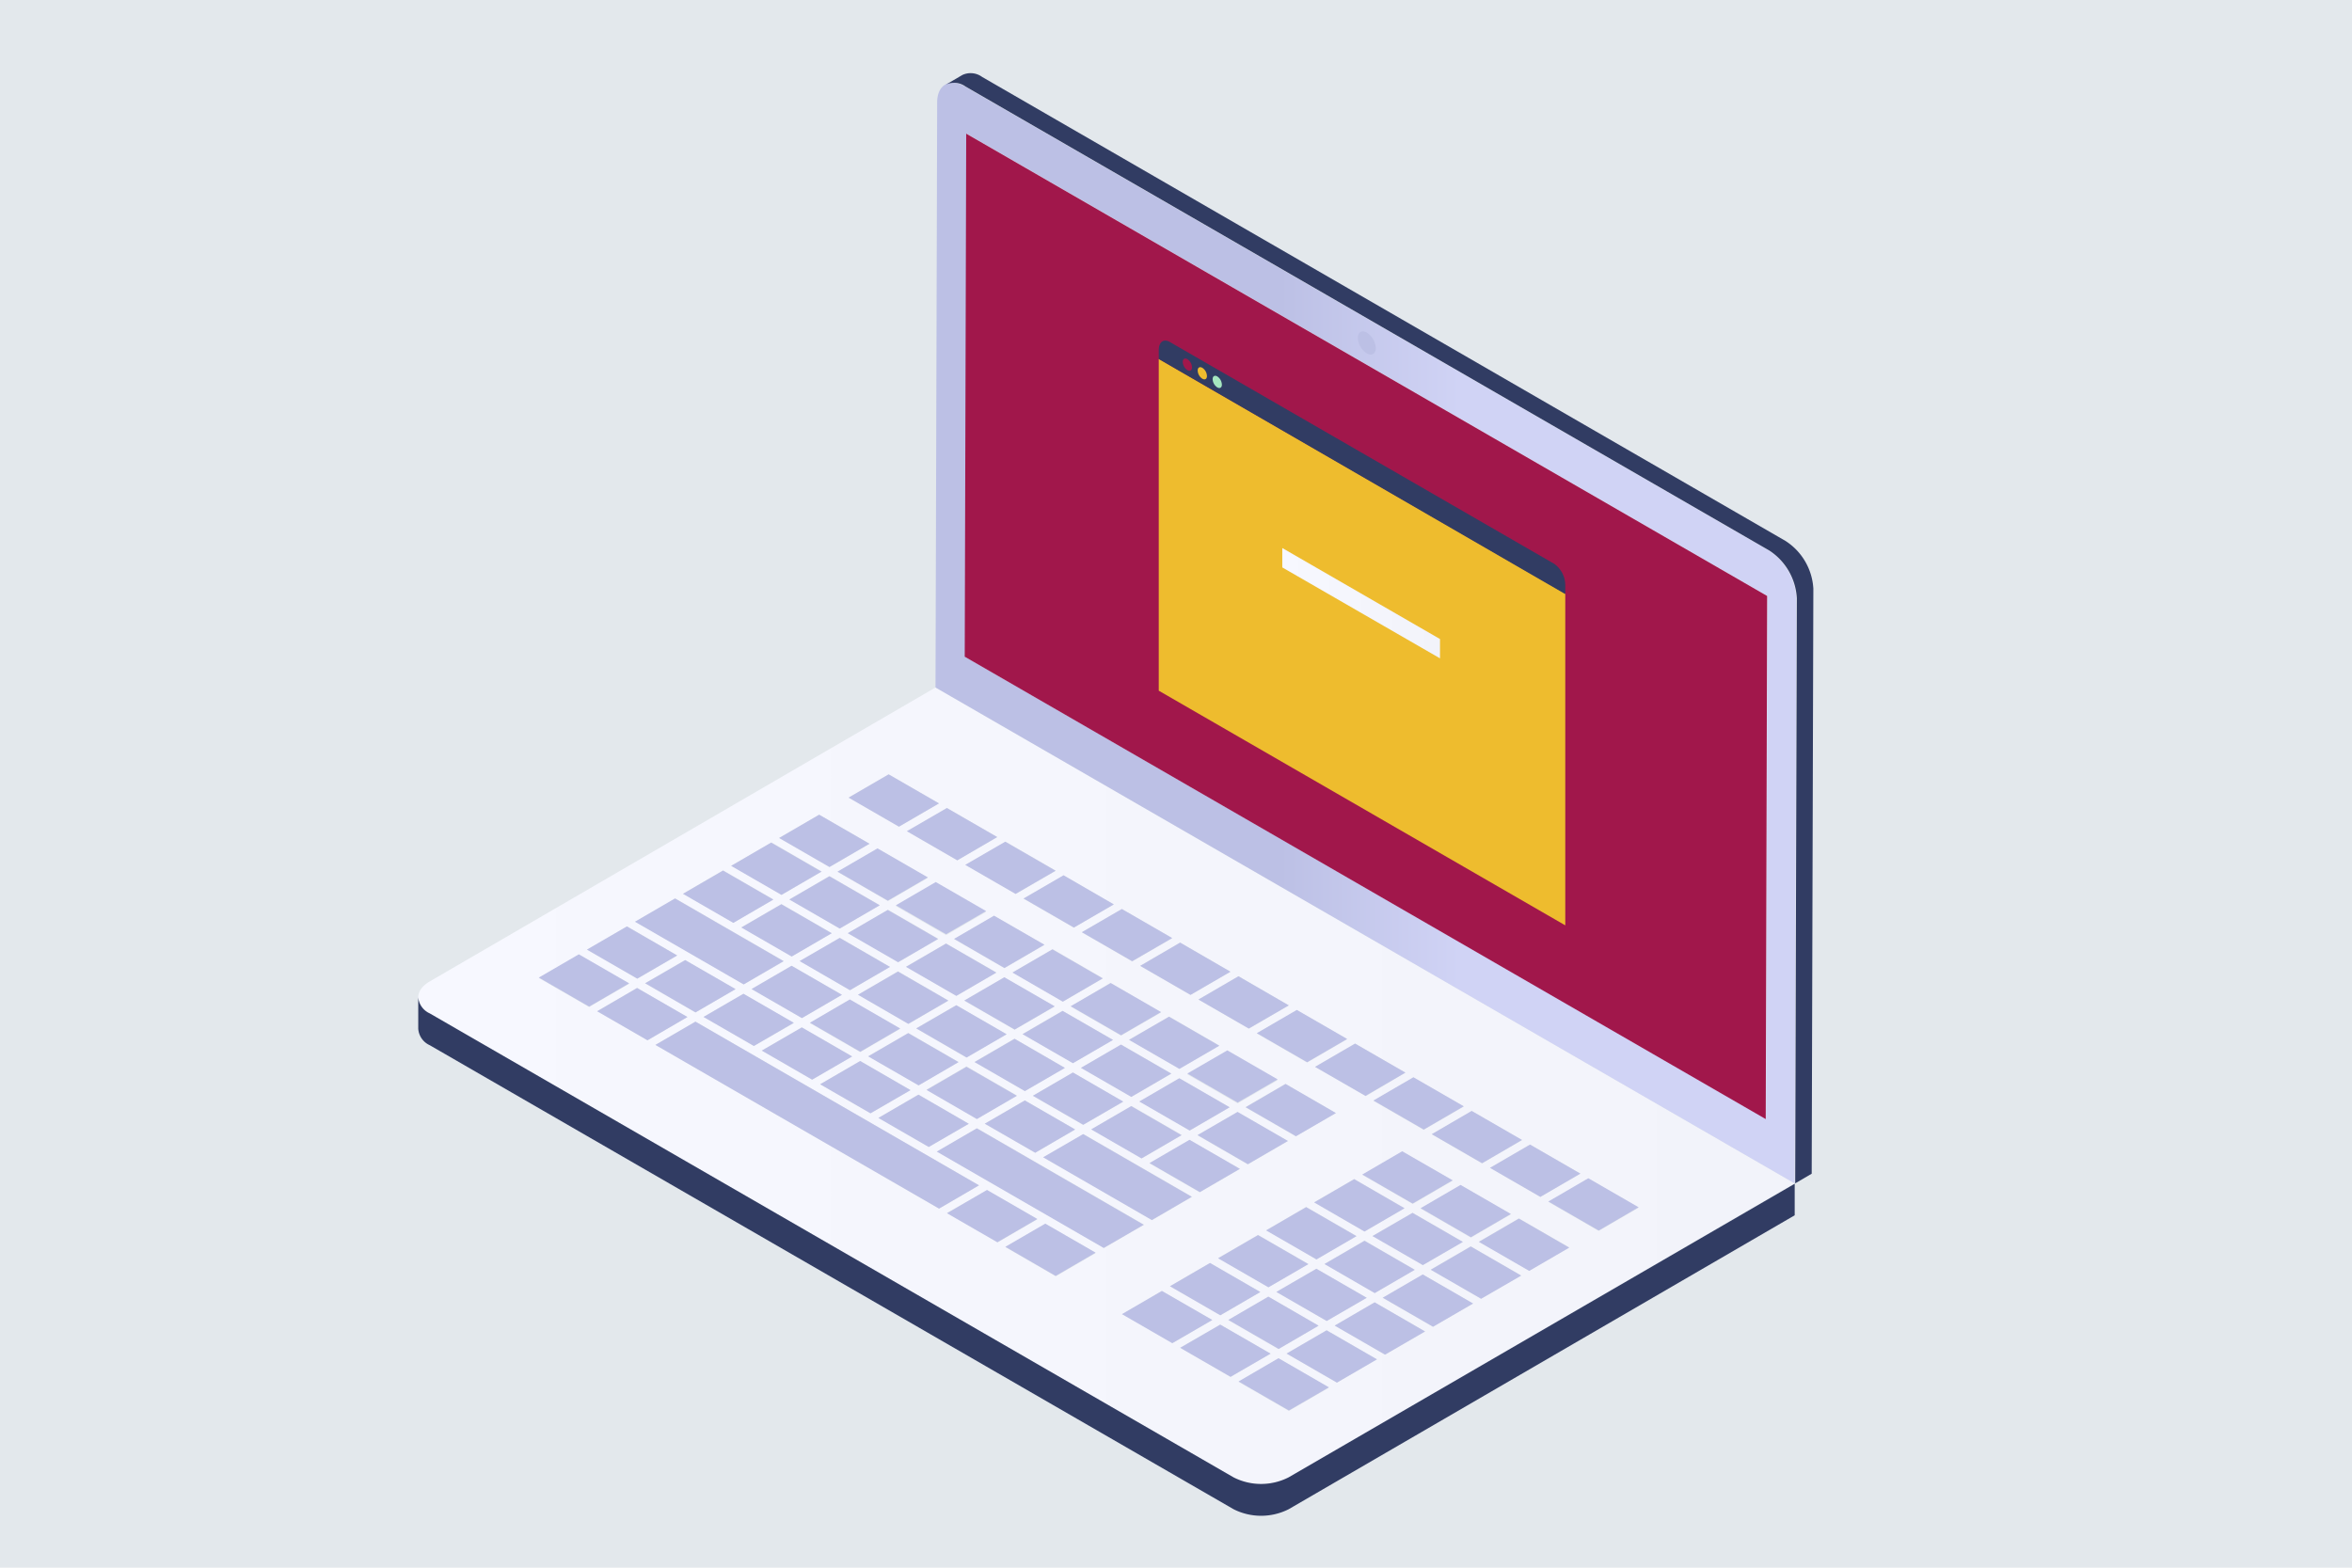 <svg xmlns="http://www.w3.org/2000/svg" xmlns:xlink="http://www.w3.org/1999/xlink" viewBox="0 0 285 190"><defs><style>.cls-1{isolation:isolate;}.cls-2{fill:#e3e8ec;}.cls-3{fill:url(#çÓ_È_Ó·_ÁÂ_ËÂÌÚ_1);}.cls-4{fill:#313c63;}.cls-5{fill:url(#ÅÂÁ_Ï_ÌÌ_È_ËÂÌÚ_104);}.cls-6{fill:#a1174b;}.cls-7{fill:#eebc2e;}.cls-8{fill:#efbd2e;}.cls-9{fill:#a5e6c0;}.cls-10{fill:url(#çÓ_È_Ó·_ÁÂ_ËÂÌÚ_1-2);}.cls-11{mix-blend-mode:multiply;}.cls-12{fill:url(#ÅÂÁ_Ï_ÌÌ_È_ËÂÌÚ_26);}.cls-13{fill:url(#ÅÂÁ_Ï_ÌÌ_È_ËÂÌÚ_26-2);}.cls-14{fill:url(#ÅÂÁ_Ï_ÌÌ_È_ËÂÌÚ_26-3);}.cls-15{fill:url(#ÅÂÁ_Ï_ÌÌ_È_ËÂÌÚ_26-4);}.cls-16{fill:url(#ÅÂÁ_Ï_ÌÌ_È_ËÂÌÚ_26-5);}.cls-17{fill:url(#ÅÂÁ_Ï_ÌÌ_È_ËÂÌÚ_26-6);}.cls-18{fill:url(#ÅÂÁ_Ï_ÌÌ_È_ËÂÌÚ_26-7);}.cls-19{fill:url(#ÅÂÁ_Ï_ÌÌ_È_ËÂÌÚ_26-8);}.cls-20{fill:url(#ÅÂÁ_Ï_ÌÌ_È_ËÂÌÚ_26-9);}.cls-21{fill:url(#ÅÂÁ_Ï_ÌÌ_È_ËÂÌÚ_26-10);}.cls-22{fill:url(#ÅÂÁ_Ï_ÌÌ_È_ËÂÌÚ_26-11);}.cls-23{fill:url(#ÅÂÁ_Ï_ÌÌ_È_ËÂÌÚ_26-12);}.cls-24{fill:url(#ÅÂÁ_Ï_ÌÌ_È_ËÂÌÚ_26-13);}.cls-25{fill:url(#ÅÂÁ_Ï_ÌÌ_È_ËÂÌÚ_26-14);}.cls-26{fill:url(#ÅÂÁ_Ï_ÌÌ_È_ËÂÌÚ_26-15);}.cls-27{fill:url(#ÅÂÁ_Ï_ÌÌ_È_ËÂÌÚ_26-16);}.cls-28{fill:url(#ÅÂÁ_Ï_ÌÌ_È_ËÂÌÚ_26-17);}.cls-29{fill:url(#ÅÂÁ_Ï_ÌÌ_È_ËÂÌÚ_26-18);}.cls-30{fill:url(#ÅÂÁ_Ï_ÌÌ_È_ËÂÌÚ_26-19);}.cls-31{fill:url(#ÅÂÁ_Ï_ÌÌ_È_ËÂÌÚ_26-20);}.cls-32{fill:url(#ÅÂÁ_Ï_ÌÌ_È_ËÂÌÚ_26-21);}.cls-33{fill:url(#ÅÂÁ_Ï_ÌÌ_È_ËÂÌÚ_26-22);}.cls-34{fill:url(#ÅÂÁ_Ï_ÌÌ_È_ËÂÌÚ_26-23);}.cls-35{fill:url(#ÅÂÁ_Ï_ÌÌ_È_ËÂÌÚ_26-24);}.cls-36{fill:url(#ÅÂÁ_Ï_ÌÌ_È_ËÂÌÚ_26-25);}.cls-37{fill:url(#ÅÂÁ_Ï_ÌÌ_È_ËÂÌÚ_26-26);}.cls-38{fill:url(#ÅÂÁ_Ï_ÌÌ_È_ËÂÌÚ_26-27);}.cls-39{fill:url(#ÅÂÁ_Ï_ÌÌ_È_ËÂÌÚ_26-28);}.cls-40{fill:url(#ÅÂÁ_Ï_ÌÌ_È_ËÂÌÚ_26-29);}.cls-41{fill:url(#ÅÂÁ_Ï_ÌÌ_È_ËÂÌÚ_26-30);}.cls-42{fill:url(#ÅÂÁ_Ï_ÌÌ_È_ËÂÌÚ_26-31);}.cls-43{fill:url(#ÅÂÁ_Ï_ÌÌ_È_ËÂÌÚ_26-32);}.cls-44{fill:url(#ÅÂÁ_Ï_ÌÌ_È_ËÂÌÚ_26-33);}.cls-45{fill:url(#ÅÂÁ_Ï_ÌÌ_È_ËÂÌÚ_26-34);}.cls-46{fill:url(#ÅÂÁ_Ï_ÌÌ_È_ËÂÌÚ_26-35);}.cls-47{fill:url(#ÅÂÁ_Ï_ÌÌ_È_ËÂÌÚ_26-36);}.cls-48{fill:url(#ÅÂÁ_Ï_ÌÌ_È_ËÂÌÚ_26-37);}.cls-49{fill:url(#ÅÂÁ_Ï_ÌÌ_È_ËÂÌÚ_26-38);}.cls-50{fill:url(#ÅÂÁ_Ï_ÌÌ_È_ËÂÌÚ_26-39);}.cls-51{fill:url(#ÅÂÁ_Ï_ÌÌ_È_ËÂÌÚ_26-40);}.cls-52{fill:url(#ÅÂÁ_Ï_ÌÌ_È_ËÂÌÚ_26-41);}.cls-53{fill:url(#ÅÂÁ_Ï_ÌÌ_È_ËÂÌÚ_26-42);}.cls-54{fill:url(#ÅÂÁ_Ï_ÌÌ_È_ËÂÌÚ_26-43);}.cls-55{fill:url(#ÅÂÁ_Ï_ÌÌ_È_ËÂÌÚ_26-44);}.cls-56{fill:url(#ÅÂÁ_Ï_ÌÌ_È_ËÂÌÚ_26-45);}.cls-57{fill:url(#ÅÂÁ_Ï_ÌÌ_È_ËÂÌÚ_26-46);}.cls-58{fill:url(#ÅÂÁ_Ï_ÌÌ_È_ËÂÌÚ_26-47);}.cls-59{fill:url(#ÅÂÁ_Ï_ÌÌ_È_ËÂÌÚ_26-48);}.cls-60{fill:url(#ÅÂÁ_Ï_ÌÌ_È_ËÂÌÚ_26-49);}.cls-61{fill:url(#ÅÂÁ_Ï_ÌÌ_È_ËÂÌÚ_26-50);}.cls-62{fill:url(#ÅÂÁ_Ï_ÌÌ_È_ËÂÌÚ_26-51);}.cls-63{fill:url(#ÅÂÁ_Ï_ÌÌ_È_ËÂÌÚ_26-52);}.cls-64{fill:url(#ÅÂÁ_Ï_ÌÌ_È_ËÂÌÚ_26-53);}.cls-65{fill:url(#ÅÂÁ_Ï_ÌÌ_È_ËÂÌÚ_26-54);}.cls-66{fill:url(#ÅÂÁ_Ï_ÌÌ_È_ËÂÌÚ_26-55);}.cls-67{fill:url(#ÅÂÁ_Ï_ÌÌ_È_ËÂÌÚ_26-56);}.cls-68{fill:url(#ÅÂÁ_Ï_ÌÌ_È_ËÂÌÚ_26-57);}.cls-69{fill:url(#ÅÂÁ_Ï_ÌÌ_È_ËÂÌÚ_26-58);}.cls-70{fill:url(#ÅÂÁ_Ï_ÌÌ_È_ËÂÌÚ_26-59);}.cls-71{fill:url(#ÅÂÁ_Ï_ÌÌ_È_ËÂÌÚ_26-60);}.cls-72{fill:url(#ÅÂÁ_Ï_ÌÌ_È_ËÂÌÚ_26-61);}.cls-73{fill:url(#ÅÂÁ_Ï_ÌÌ_È_ËÂÌÚ_26-62);}.cls-74{fill:url(#ÅÂÁ_Ï_ÌÌ_È_ËÂÌÚ_26-63);}.cls-75{fill:url(#ÅÂÁ_Ï_ÌÌ_È_ËÂÌÚ_26-64);}.cls-76{fill:url(#ÅÂÁ_Ï_ÌÌ_È_ËÂÌÚ_26-65);}.cls-77{fill:url(#ÅÂÁ_Ï_ÌÌ_È_ËÂÌÚ_26-66);}.cls-78{fill:url(#ÅÂÁ_Ï_ÌÌ_È_ËÂÌÚ_26-67);}.cls-79{fill:url(#ÅÂÁ_Ï_ÌÌ_È_ËÂÌÚ_26-68);}.cls-80{fill:url(#ÅÂÁ_Ï_ÌÌ_È_ËÂÌÚ_26-69);}.cls-81{fill:url(#ÅÂÁ_Ï_ÌÌ_È_ËÂÌÚ_26-70);}.cls-82{fill:url(#ÅÂÁ_Ï_ÌÌ_È_ËÂÌÚ_26-71);}.cls-83{fill:url(#ÅÂÁ_Ï_ÌÌ_È_ËÂÌÚ_26-72);}.cls-84{fill:url(#ÅÂÁ_Ï_ÌÌ_È_ËÂÌÚ_26-73);}.cls-85{fill:url(#ÅÂÁ_Ï_ÌÌ_È_ËÂÌÚ_26-74);}.cls-86{fill:url(#ÅÂÁ_Ï_ÌÌ_È_ËÂÌÚ_26-75);}.cls-87{fill:url(#ÅÂÁ_Ï_ÌÌ_È_ËÂÌÚ_26-76);}.cls-88{fill:url(#ÅÂÁ_Ï_ÌÌ_È_ËÂÌÚ_26-77);}.cls-89{fill:url(#ÅÂÁ_Ï_ÌÌ_È_ËÂÌÚ_26-78);}</style><linearGradient id="çÓ_È_Ó·_ÁÂ_ËÂÌÚ_1" x1="50.68" y1="131.59" x2="217.46" y2="131.59" gradientUnits="userSpaceOnUse"><stop offset="0" stop-color="#f7f8ff"/><stop offset="1" stop-color="#f2f3fa"/></linearGradient><linearGradient id="ÅÂÁ_Ï_ÌÌ_È_ËÂÌÚ_104" x1="113.36" y1="76.73" x2="217.66" y2="76.73" gradientUnits="userSpaceOnUse"><stop offset="0.4" stop-color="#bcc0e5"/><stop offset="0.61" stop-color="#d0d3f5"/></linearGradient><linearGradient id="çÓ_È_Ó·_ÁÂ_ËÂÌÚ_1-2" x1="155.39" y1="73.11" x2="174.49" y2="73.11" xlink:href="#çÓ_È_Ó·_ÁÂ_ËÂÌÚ_1"/><linearGradient id="ÅÂÁ_Ï_ÌÌ_È_ËÂÌÚ_26" x1="102.83" y1="97.02" x2="113.78" y2="97.02" gradientUnits="userSpaceOnUse"><stop offset="0" stop-color="#bcc0e5"/><stop offset="1" stop-color="#bcc0e5"/></linearGradient><linearGradient id="ÅÂÁ_Ï_ÌÌ_È_ËÂÌÚ_26-2" x1="109.9" y1="101.1" x2="120.84" y2="101.1" xlink:href="#ÅÂÁ_Ï_ÌÌ_È_ËÂÌÚ_26"/><linearGradient id="ÅÂÁ_Ï_ÌÌ_È_ËÂÌÚ_26-3" x1="94.41" y1="101.91" x2="105.36" y2="101.91" xlink:href="#ÅÂÁ_Ï_ÌÌ_È_ËÂÌÚ_26"/><linearGradient id="ÅÂÁ_Ï_ÌÌ_È_ËÂÌÚ_26-4" x1="116.96" y1="105.18" x2="127.91" y2="105.18" xlink:href="#ÅÂÁ_Ï_ÌÌ_È_ËÂÌÚ_26"/><linearGradient id="ÅÂÁ_Ï_ÌÌ_È_ËÂÌÚ_26-5" x1="82.76" y1="108.68" x2="93.71" y2="108.68" xlink:href="#ÅÂÁ_Ï_ÌÌ_È_ËÂÌÚ_26"/><linearGradient id="ÅÂÁ_Ï_ÌÌ_È_ËÂÌÚ_26-6" x1="95.65" y1="109.37" x2="106.6" y2="109.37" xlink:href="#ÅÂÁ_Ï_ÌÌ_È_ËÂÌÚ_26"/><linearGradient id="ÅÂÁ_Ï_ÌÌ_È_ËÂÌÚ_26-7" x1="108.54" y1="110.07" x2="119.49" y2="110.07" xlink:href="#ÅÂÁ_Ï_ÌÌ_È_ËÂÌÚ_26"/><linearGradient id="ÅÂÁ_Ï_ÌÌ_È_ËÂÌÚ_26-8" x1="115.61" y1="114.15" x2="126.56" y2="114.15" xlink:href="#ÅÂÁ_Ï_ÌÌ_È_ËÂÌÚ_26"/><linearGradient id="ÅÂÁ_Ï_ÌÌ_È_ËÂÌÚ_26-9" x1="138.16" y1="117.41" x2="149.1" y2="117.41" xlink:href="#ÅÂÁ_Ï_ÌÌ_È_ËÂÌÚ_26"/><linearGradient id="ÅÂÁ_Ï_ÌÌ_È_ËÂÌÚ_26-10" x1="109.78" y1="117.53" x2="120.73" y2="117.53" xlink:href="#ÅÂÁ_Ï_ÌÌ_È_ËÂÌÚ_26"/><linearGradient id="ÅÂÁ_Ï_ÌÌ_È_ËÂÌÚ_26-11" x1="103.96" y1="120.92" x2="114.91" y2="120.92" xlink:href="#ÅÂÁ_Ï_ÌÌ_È_ËÂÌÚ_26"/><linearGradient id="ÅÂÁ_Ï_ÌÌ_È_ËÂÌÚ_26-12" x1="145.22" y1="121.49" x2="156.17" y2="121.49" xlink:href="#ÅÂÁ_Ï_ÌÌ_È_ËÂÌÚ_26"/><linearGradient id="ÅÂÁ_Ï_ÌÌ_È_ËÂÌÚ_26-13" x1="129.74" y1="122.3" x2="140.69" y2="122.3" xlink:href="#ÅÂÁ_Ï_ÌÌ_È_ËÂÌÚ_26"/><linearGradient id="ÅÂÁ_Ï_ÌÌ_È_ËÂÌÚ_26-14" x1="111.03" y1="125" x2="121.98" y2="125" xlink:href="#ÅÂÁ_Ï_ÌÌ_È_ËÂÌÚ_26"/><linearGradient id="ÅÂÁ_Ï_ÌÌ_È_ËÂÌÚ_26-15" x1="152.29" y1="125.57" x2="163.24" y2="125.57" xlink:href="#ÅÂÁ_Ï_ÌÌ_È_ËÂÌÚ_26"/><linearGradient id="ÅÂÁ_Ï_ÌÌ_È_ËÂÌÚ_26-16" x1="123.91" y1="125.69" x2="134.87" y2="125.69" xlink:href="#ÅÂÁ_Ï_ÌÌ_È_ËÂÌÚ_26"/><linearGradient id="ÅÂÁ_Ï_ÌÌ_È_ËÂÌÚ_26-17" x1="136.81" y1="126.38" x2="147.75" y2="126.38" xlink:href="#ÅÂÁ_Ï_ÌÌ_È_ËÂÌÚ_26"/><linearGradient id="ÅÂÁ_Ï_ÌÌ_È_ËÂÌÚ_26-18" x1="105.2" y1="128.38" x2="116.15" y2="128.38" xlink:href="#ÅÂÁ_Ï_ÌÌ_È_ËÂÌÚ_26"/><linearGradient id="ÅÂÁ_Ï_ÌÌ_È_ËÂÌÚ_26-19" x1="118.09" y1="129.07" x2="129.04" y2="129.07" xlink:href="#ÅÂÁ_Ï_ÌÌ_È_ËÂÌÚ_26"/><linearGradient id="ÅÂÁ_Ï_ÌÌ_È_ËÂÌÚ_26-20" x1="159.35" y1="129.65" x2="170.3" y2="129.65" xlink:href="#ÅÂÁ_Ï_ÌÌ_È_ËÂÌÚ_26"/><linearGradient id="ÅÂÁ_Ï_ÌÌ_È_ËÂÌÚ_26-21" x1="130.98" y1="129.77" x2="141.93" y2="129.77" xlink:href="#ÅÂÁ_Ï_ÌÌ_È_ËÂÌÚ_26"/><linearGradient id="ÅÂÁ_Ï_ÌÌ_È_ËÂÌÚ_26-22" x1="143.87" y1="130.46" x2="154.82" y2="130.46" xlink:href="#ÅÂÁ_Ï_ÌÌ_È_ËÂÌÚ_26"/><linearGradient id="ÅÂÁ_Ï_ÌÌ_È_ËÂÌÚ_26-23" x1="125.16" y1="133.15" x2="136.11" y2="133.15" xlink:href="#ÅÂÁ_Ï_ÌÌ_È_ËÂÌÚ_26"/><linearGradient id="ÅÂÁ_Ï_ÌÌ_È_ËÂÌÚ_26-24" x1="166.42" y1="133.73" x2="177.37" y2="133.73" xlink:href="#ÅÂÁ_Ï_ÌÌ_È_ËÂÌÚ_26"/><linearGradient id="ÅÂÁ_Ï_ÌÌ_È_ËÂÌÚ_26-25" x1="138.05" y1="133.85" x2="149" y2="133.85" xlink:href="#ÅÂÁ_Ï_ÌÌ_È_ËÂÌÚ_26"/><linearGradient id="ÅÂÁ_Ï_ÌÌ_È_ËÂÌÚ_26-26" x1="150.94" y1="134.54" x2="161.89" y2="134.54" xlink:href="#ÅÂÁ_Ï_ÌÌ_È_ËÂÌÚ_26"/><linearGradient id="ÅÂÁ_Ï_ÌÌ_È_ËÂÌÚ_26-27" x1="106.44" y1="135.84" x2="117.39" y2="135.84" xlink:href="#ÅÂÁ_Ï_ÌÌ_È_ËÂÌÚ_26"/><linearGradient id="ÅÂÁ_Ï_ÌÌ_È_ËÂÌÚ_26-28" x1="132.22" y1="137.23" x2="143.17" y2="137.23" xlink:href="#ÅÂÁ_Ï_ÌÌ_È_ËÂÌÚ_26"/><linearGradient id="ÅÂÁ_Ï_ÌÌ_È_ËÂÌÚ_26-29" x1="173.49" y1="137.81" x2="184.43" y2="137.81" xlink:href="#ÅÂÁ_Ï_ÌÌ_È_ËÂÌÚ_26"/><linearGradient id="ÅÂÁ_Ï_ÌÌ_È_ËÂÌÚ_26-30" x1="145.11" y1="137.93" x2="156.06" y2="137.93" xlink:href="#ÅÂÁ_Ï_ÌÌ_È_ËÂÌÚ_26"/><linearGradient id="ÅÂÁ_Ï_ÌÌ_È_ËÂÌÚ_26-31" x1="139.29" y1="141.31" x2="150.24" y2="141.31" xlink:href="#ÅÂÁ_Ï_ÌÌ_È_ËÂÌÚ_26"/><linearGradient id="ÅÂÁ_Ï_ÌÌ_È_ËÂÌÚ_26-32" x1="180.55" y1="141.89" x2="191.5" y2="141.89" xlink:href="#ÅÂÁ_Ï_ÌÌ_È_ËÂÌÚ_26"/><linearGradient id="ÅÂÁ_Ï_ÌÌ_È_ËÂÌÚ_26-33" x1="165.07" y1="142.7" x2="176.02" y2="142.7" xlink:href="#ÅÂÁ_Ï_ÌÌ_È_ËÂÌÚ_26"/><linearGradient id="ÅÂÁ_Ï_ÌÌ_È_ËÂÌÚ_26-34" x1="126.4" y1="142.66" x2="144.41" y2="142.66" xlink:href="#ÅÂÁ_Ï_ÌÌ_È_ËÂÌÚ_26"/><linearGradient id="ÅÂÁ_Ï_ÌÌ_È_ËÂÌÚ_26-35" x1="187.62" y1="145.97" x2="198.56" y2="145.97" xlink:href="#ÅÂÁ_Ï_ÌÌ_È_ËÂÌÚ_26"/><linearGradient id="ÅÂÁ_Ï_ÌÌ_È_ËÂÌÚ_26-36" x1="159.24" y1="146.09" x2="170.19" y2="146.09" xlink:href="#ÅÂÁ_Ï_ÌÌ_È_ËÂÌÚ_26"/><linearGradient id="ÅÂÁ_Ï_ÌÌ_È_ËÂÌÚ_26-37" x1="172.14" y1="146.78" x2="183.08" y2="146.78" xlink:href="#ÅÂÁ_Ï_ÌÌ_È_ËÂÌÚ_26"/><linearGradient id="ÅÂÁ_Ï_ÌÌ_È_ËÂÌÚ_26-38" x1="113.51" y1="144" x2="138.59" y2="144" xlink:href="#ÅÂÁ_Ï_ÌÌ_È_ËÂÌÚ_26"/><linearGradient id="ÅÂÁ_Ï_ÌÌ_È_ËÂÌÚ_26-39" x1="153.42" y1="149.47" x2="164.37" y2="149.47" xlink:href="#ÅÂÁ_Ï_ÌÌ_È_ËÂÌÚ_26"/><linearGradient id="ÅÂÁ_Ï_ÌÌ_È_ËÂÌÚ_26-40" x1="166.31" y1="150.16" x2="177.26" y2="150.16" xlink:href="#ÅÂÁ_Ï_ÌÌ_È_ËÂÌÚ_26"/><linearGradient id="ÅÂÁ_Ï_ÌÌ_È_ËÂÌÚ_26-41" x1="179.2" y1="150.86" x2="190.15" y2="150.86" xlink:href="#ÅÂÁ_Ï_ÌÌ_È_ËÂÌÚ_26"/><linearGradient id="ÅÂÁ_Ï_ÌÌ_È_ËÂÌÚ_26-42" x1="121.82" y1="151.47" x2="132.76" y2="151.47" xlink:href="#ÅÂÁ_Ï_ÌÌ_È_ËÂÌÚ_26"/><linearGradient id="ÅÂÁ_Ï_ÌÌ_È_ËÂÌÚ_26-43" x1="147.6" y1="152.85" x2="158.54" y2="152.85" xlink:href="#ÅÂÁ_Ï_ÌÌ_È_ËÂÌÚ_26"/><linearGradient id="ÅÂÁ_Ï_ÌÌ_È_ËÂÌÚ_26-44" x1="160.49" y1="153.55" x2="171.43" y2="153.55" xlink:href="#ÅÂÁ_Ï_ÌÌ_È_ËÂÌÚ_26"/><linearGradient id="ÅÂÁ_Ï_ÌÌ_È_ËÂÌÚ_26-45" x1="173.37" y1="154.24" x2="184.33" y2="154.24" xlink:href="#ÅÂÁ_Ï_ÌÌ_È_ËÂÌÚ_26"/><linearGradient id="ÅÂÁ_Ï_ÌÌ_È_ËÂÌÚ_26-46" x1="141.77" y1="156.24" x2="152.72" y2="156.24" xlink:href="#ÅÂÁ_Ï_ÌÌ_È_ËÂÌÚ_26"/><linearGradient id="ÅÂÁ_Ï_ÌÌ_È_ËÂÌÚ_26-47" x1="154.66" y1="156.93" x2="165.61" y2="156.93" xlink:href="#ÅÂÁ_Ï_ÌÌ_È_ËÂÌÚ_26"/><linearGradient id="ÅÂÁ_Ï_ÌÌ_È_ËÂÌÚ_26-48" x1="167.55" y1="157.63" x2="178.5" y2="157.63" xlink:href="#ÅÂÁ_Ï_ÌÌ_È_ËÂÌÚ_26"/><linearGradient id="ÅÂÁ_Ï_ÌÌ_È_ËÂÌÚ_26-49" x1="135.95" y1="159.63" x2="146.89" y2="159.63" xlink:href="#ÅÂÁ_Ï_ÌÌ_È_ËÂÌÚ_26"/><linearGradient id="ÅÂÁ_Ï_ÌÌ_È_ËÂÌÚ_26-50" x1="148.84" y1="160.32" x2="159.78" y2="160.32" xlink:href="#ÅÂÁ_Ï_ÌÌ_È_ËÂÌÚ_26"/><linearGradient id="ÅÂÁ_Ï_ÌÌ_È_ËÂÌÚ_26-51" x1="161.73" y1="161.01" x2="172.68" y2="161.01" xlink:href="#ÅÂÁ_Ï_ÌÌ_È_ËÂÌÚ_26"/><linearGradient id="ÅÂÁ_Ï_ÌÌ_È_ËÂÌÚ_26-52" x1="143.01" y1="163.7" x2="153.96" y2="163.7" xlink:href="#ÅÂÁ_Ï_ÌÌ_È_ËÂÌÚ_26"/><linearGradient id="ÅÂÁ_Ï_ÌÌ_È_ËÂÌÚ_26-53" x1="155.9" y1="164.4" x2="166.85" y2="164.4" xlink:href="#ÅÂÁ_Ï_ÌÌ_È_ËÂÌÚ_26"/><linearGradient id="ÅÂÁ_Ï_ÌÌ_È_ËÂÌÚ_26-54" x1="150.08" y1="167.78" x2="161.03" y2="167.78" xlink:href="#ÅÂÁ_Ï_ÌÌ_È_ËÂÌÚ_26"/><linearGradient id="ÅÂÁ_Ï_ÌÌ_È_ËÂÌÚ_26-55" x1="88.59" y1="105.29" x2="99.54" y2="105.29" xlink:href="#ÅÂÁ_Ï_ÌÌ_È_ËÂÌÚ_26"/><linearGradient id="ÅÂÁ_Ï_ÌÌ_È_ËÂÌÚ_26-56" x1="101.48" y1="105.99" x2="112.43" y2="105.99" xlink:href="#ÅÂÁ_Ï_ÌÌ_È_ËÂÌÚ_26"/><linearGradient id="ÅÂÁ_Ï_ÌÌ_È_ËÂÌÚ_26-57" x1="124.03" y1="109.25" x2="134.97" y2="109.25" xlink:href="#ÅÂÁ_Ï_ÌÌ_È_ËÂÌÚ_26"/><linearGradient id="ÅÂÁ_Ï_ÌÌ_È_ËÂÌÚ_26-58" x1="89.83" y1="112.76" x2="100.78" y2="112.76" xlink:href="#ÅÂÁ_Ï_ÌÌ_È_ËÂÌÚ_26"/><linearGradient id="ÅÂÁ_Ï_ÌÌ_È_ËÂÌÚ_26-59" x1="131.09" y1="113.33" x2="142.04" y2="113.33" xlink:href="#ÅÂÁ_Ï_ÌÌ_È_ËÂÌÚ_26"/><linearGradient id="ÅÂÁ_Ï_ÌÌ_È_ËÂÌÚ_26-60" x1="102.72" y1="113.45" x2="113.67" y2="113.45" xlink:href="#ÅÂÁ_Ï_ÌÌ_È_ËÂÌÚ_26"/><linearGradient id="ÅÂÁ_Ï_ÌÌ_È_ËÂÌÚ_26-61" x1="71.12" y1="115.45" x2="82.06" y2="115.45" xlink:href="#ÅÂÁ_Ï_ÌÌ_È_ËÂÌÚ_26"/><linearGradient id="ÅÂÁ_Ï_ÌÌ_È_ËÂÌÚ_26-62" x1="76.94" y1="114.1" x2="94.95" y2="114.1" xlink:href="#ÅÂÁ_Ï_ÌÌ_È_ËÂÌÚ_26"/><linearGradient id="ÅÂÁ_Ï_ÌÌ_È_ËÂÌÚ_26-63" x1="96.89" y1="116.84" x2="107.84" y2="116.84" xlink:href="#ÅÂÁ_Ï_ÌÌ_È_ËÂÌÚ_26"/><linearGradient id="ÅÂÁ_Ï_ÌÌ_È_ËÂÌÚ_26-64" x1="122.68" y1="118.23" x2="133.62" y2="118.23" xlink:href="#ÅÂÁ_Ï_ÌÌ_È_ËÂÌÚ_26"/><linearGradient id="ÅÂÁ_Ï_ÌÌ_È_ËÂÌÚ_26-65" x1="65.29" y1="118.83" x2="76.24" y2="118.83" xlink:href="#ÅÂÁ_Ï_ÌÌ_È_ËÂÌÚ_26"/><linearGradient id="ÅÂÁ_Ï_ÌÌ_È_ËÂÌÚ_26-66" x1="78.18" y1="119.53" x2="89.13" y2="119.53" xlink:href="#ÅÂÁ_Ï_ÌÌ_È_ËÂÌÚ_26"/><linearGradient id="ÅÂÁ_Ï_ÌÌ_È_ËÂÌÚ_26-67" x1="91.07" y1="120.22" x2="102.02" y2="120.22" xlink:href="#ÅÂÁ_Ï_ÌÌ_È_ËÂÌÚ_26"/><linearGradient id="ÅÂÁ_Ï_ÌÌ_È_ËÂÌÚ_26-68" x1="116.85" y1="121.61" x2="127.8" y2="121.61" xlink:href="#ÅÂÁ_Ï_ÌÌ_È_ËÂÌÚ_26"/><linearGradient id="ÅÂÁ_Ï_ÌÌ_È_ËÂÌÚ_26-69" x1="72.36" y1="122.91" x2="83.3" y2="122.91" xlink:href="#ÅÂÁ_Ï_ÌÌ_È_ËÂÌÚ_26"/><linearGradient id="ÅÂÁ_Ï_ÌÌ_È_ËÂÌÚ_26-70" x1="85.25" y1="123.61" x2="96.19" y2="123.61" xlink:href="#ÅÂÁ_Ï_ÌÌ_È_ËÂÌÚ_26"/><linearGradient id="ÅÂÁ_Ï_ÌÌ_È_ËÂÌÚ_26-71" x1="98.14" y1="124.3" x2="109.08" y2="124.3" xlink:href="#ÅÂÁ_Ï_ÌÌ_È_ËÂÌÚ_26"/><linearGradient id="ÅÂÁ_Ï_ÌÌ_È_ËÂÌÚ_26-72" x1="92.31" y1="127.68" x2="103.26" y2="127.68" xlink:href="#ÅÂÁ_Ï_ÌÌ_È_ËÂÌÚ_26"/><linearGradient id="ÅÂÁ_Ï_ÌÌ_È_ËÂÌÚ_26-73" x1="99.38" y1="131.76" x2="110.33" y2="131.76" xlink:href="#ÅÂÁ_Ï_ÌÌ_È_ËÂÌÚ_26"/><linearGradient id="ÅÂÁ_Ï_ÌÌ_È_ËÂÌÚ_26-74" x1="112.27" y1="132.46" x2="123.22" y2="132.46" xlink:href="#ÅÂÁ_Ï_ÌÌ_È_ËÂÌÚ_26"/><linearGradient id="ÅÂÁ_Ï_ÌÌ_È_ËÂÌÚ_26-75" x1="119.33" y1="136.54" x2="130.28" y2="136.54" xlink:href="#ÅÂÁ_Ï_ÌÌ_È_ËÂÌÚ_26"/><linearGradient id="ÅÂÁ_Ï_ÌÌ_È_ËÂÌÚ_26-76" x1="79.42" y1="135.15" x2="118.63" y2="135.15" xlink:href="#ÅÂÁ_Ï_ÌÌ_È_ËÂÌÚ_26"/><linearGradient id="ÅÂÁ_Ï_ÌÌ_È_ËÂÌÚ_26-77" x1="114.75" y1="147.39" x2="125.7" y2="147.39" xlink:href="#ÅÂÁ_Ï_ÌÌ_È_ËÂÌÚ_26"/><linearGradient id="ÅÂÁ_Ï_ÌÌ_È_ËÂÌÚ_26-78" x1="164.53" y1="41.57" x2="166.71" y2="41.57" xlink:href="#ÅÂÁ_Ï_ÌÌ_È_ËÂÌÚ_26"/></defs><title>Ресурс 28</title><g class="cls-1"><g id="Слой_2" data-name="Слой 2"><g id="Layer_11" data-name="Layer 11"><rect class="cls-2" width="285" height="190"/><path class="cls-3" d="M113.36,83.32l104.1,60.1-61.31,35.63a7.35,7.35,0,0,1-6.68,0l-97.4-56.23c-1.85-1.07-1.86-2.8,0-3.87Zm.43,63.16,4.84-2.82L84.27,123.82l-4.85,2.82,34.37,19.84Zm20,4.77,4.85-2.82-20.23-11.68-4.85,2.82,20.23,11.68Zm5.83-3.38,4.84-2.82-13.16-7.6-4.85,2.82,13.17,7.6ZM90.11,119.31,95,116.49l-13.16-7.6-4.85,2.82,13.17,7.6Zm25.77,2.51L111,124.64l6.1,3.53,4.85-2.82-6.1-3.53Zm20,4.78L131,129.42l6.1,3.52,4.85-2.82-6.1-3.52ZM130,130l-4.85,2.82,6.1,3.52,4.85-2.81L130,130Zm-8.31-11.54-4.85,2.82,6.1,3.52L127.8,122l-6.1-3.52Zm29.51,22.66,4.85-2.82-6.1-3.52-4.85,2.82,6.1,3.52Zm-5.82,3.38,4.85-2.82-6.1-3.52L139.29,141l6.1,3.52Zm-16.63-22-4.85,2.82,6.11,3.52,4.85-2.82-6.11-3.52Zm-5.82,3.38-4.85,2.82,6.1,3.52,4.85-2.81-6.1-3.53Zm56.54,31.51,4.85-2.81-6.11-3.53-4.85,2.82,6.11,3.52Zm-70.67-39.67L104,120.56l6.1,3.53,4.85-2.82-6.1-3.53Zm64.84,43.06L178.5,158l-6.1-3.52-4.85,2.82,6.1,3.52Zm-59-46.44-4.85,2.82,6.1,3.52,4.85-2.82-6.1-3.52Zm-18.7,1.57,4.85-2.82-6.1-3.52-4.85,2.81,6.1,3.53Zm63.59,36.71,4.85-2.82-6.1-3.52-4.85,2.82,6.1,3.52Zm5.82-3.38,4.85-2.82-6.1-3.52-4.85,2.81,6.1,3.53Zm-63.59-36.72,4.85-2.82-6.1-3.52L95.65,109l6.1,3.52Zm64.83,44.18,4.85-2.82-6.09-3.52-4.85,2.82,6.09,3.52Zm5.83-3.39,4.85-2.81-6.1-3.52-4.85,2.81,6.1,3.52Zm-84.8-47.82-4.85,2.82,6.1,3.52L93.71,109l-6.1-3.52Zm20,4.77-4.85,2.82,6.1,3.52,4.85-2.82-6.1-3.52Zm-14.13-8.16-4.85,2.82,6.1,3.52,4.85-2.82-6.1-3.52Zm8.31,11.55-4.86,2.82L103,120l4.85-2.82-6.09-3.52Zm35.32,20.39-4.85,2.82,6.1,3.52,4.85-2.82-6.1-3.52Zm5.83-3.38-4.85,2.82,6.1,3.52L149,134.2l-6.1-3.52Zm-15.38-15.62-4.84,2.81,6.1,3.53,4.84-2.82-6.1-3.52Zm14.13,8.16L136.81,126l6.1,3.52,4.84-2.81-6.1-3.52ZM157,137.71l4.85-2.81-6.11-3.53-4.84,2.82,6.1,3.52Zm-22.45-18.58L129.74,122l6.1,3.52,4.85-2.81-6.1-3.53ZM120.46,111l-4.85,2.81,6.1,3.53,4.85-2.82-6.1-3.52ZM185.3,154l4.85-2.82-6.1-3.52-4.85,2.82,6.1,3.52ZM104.23,128.6l-4.85,2.81,6.1,3.52,4.85-2.81-6.1-3.52Zm31.71-18.44L131.09,113l6.1,3.52,4.85-2.81-6.1-3.53Zm-11.76,23.21-4.85,2.82,6.11,3.52,4.84-2.82-6.1-3.52Zm25.89-15.05-4.85,2.82,6.11,3.52,4.84-2.81-6.1-3.53Zm-40,6.89L105.2,128l6.11,3.52,4.84-2.82-6.1-3.52Zm-2.47-16,4.85-2.82-6.11-3.52-4.84,2.81,6.1,3.53Zm63.59,36.71,4.85-2.82-6.1-3.52-4.85,2.82,6.1,3.52Zm-43.25,8.77,4.84-2.82-6.1-3.52-4.84,2.81,6.1,3.53Zm37.54-21.82L170.3,130l-6.1-3.52-4.85,2.82,6.11,3.52ZM162,167.57l4.85-2.82-6.1-3.52-4.85,2.82,6.1,3.52Zm-50.71-34.9-4.85,2.82,6.1,3.52,4.85-2.81-6.1-3.53Zm-14.13-8.16-4.85,2.82,6.1,3.52,4.85-2.81-6.1-3.53Zm70.67,39.67,4.85-2.81-6.11-3.53-4.84,2.82,6.1,3.52ZM103,121.13,98.14,124l6.1,3.52,4.84-2.82-6.1-3.52Zm25.89-15L124,108.9l6.1,3.52,4.84-2.81-6.1-3.53ZM143,114.24l-4.84,2.82,6.1,3.52,4.84-2.81-6.1-3.53Zm-25.89,15-4.84,2.81,6.1,3.53,4.85-2.82-6.11-3.52ZM156.18,171l4.85-2.81-6.11-3.53-4.84,2.82,6.1,3.52Zm37.54-21.81,4.84-2.82-6.1-3.52-4.84,2.82,6.1,3.52ZM84.28,122.7l4.85-2.82L83,116.36l-4.85,2.81,6.1,3.53Zm63.59,36.71,4.85-2.82-6.1-3.52-4.85,2.82,6.1,3.52Zm-5.82,3.38,4.84-2.81-6.1-3.52L136,159.27l6.1,3.52ZM116,104.27l4.84-2.82-6.1-3.52-4.84,2.81,6.1,3.53ZM78.46,126.08l4.84-2.82-6.1-3.52-4.84,2.82,6.1,3.52ZM153.7,156l4.84-2.81-6.1-3.52-4.84,2.81,6.1,3.52Zm25.89-15,4.84-2.82-6.1-3.52-4.84,2.82,6.1,3.52Zm-1.36,9,4.85-2.82-6.1-3.52-4.84,2.82,6.09,3.52Zm-64.84-43-4.85,2.81,6.1,3.53,4.85-2.82-6.1-3.52Zm35.33,20.4-4.85,2.81,6.1,3.52,4.85-2.81-6.1-3.52ZM99.26,98.74l-4.85,2.82,6.1,3.52,4.85-2.82-6.1-3.52Zm55.68,64.75,4.84-2.82-6.09-3.52L148.84,160l6.1,3.52Zm5.82-3.39,4.85-2.81-6.1-3.52-4.85,2.81,6.1,3.52Zm-11.65,6.77,4.85-2.81-6.1-3.52L143,163.35l6.1,3.52Zm37.54-21.81,4.85-2.82-6.1-3.52-4.85,2.82,6.1,3.52ZM77.21,118.62l4.85-2.82L76,112.28l-4.84,2.82,6.09,3.52Zm12.89,1.82-4.85,2.81,6.1,3.52L96.19,124l-6.09-3.52Zm5.82-3.39-4.85,2.82,6.1,3.52,4.85-2.82-6.1-3.52Zm-24.53,5,4.85-2.82-6.1-3.52-4.85,2.82,6.1,3.52Zm50.42-20L117,104.82l6.1,3.52,4.85-2.81-6.1-3.52Zm50.71,34.89,4.85-2.82-6.1-3.52-4.85,2.82,6.1,3.52Zm-15.38-14.5-4.85,2.82,6.1,3.52,4.85-2.82-6.1-3.52Zm-36.29,28.16,4.85-2.82-6.1-3.52L114.75,147l6.1,3.52ZM107.68,93.85l-4.85,2.81,6.1,3.53,4.85-2.82-6.1-3.52Z"/><path class="cls-4" d="M156.15,179.05a7.35,7.35,0,0,1-6.68,0h0l-97.4-56.23a2.35,2.35,0,0,1-1.39-1.95v3.81a2.37,2.37,0,0,0,1.4,2l97.39,56.23h0a7.4,7.4,0,0,0,6.69,0l61.31-35.62v-3.82Z"/><g class="cls-1"><path class="cls-5" d="M214.32,66.72a7.38,7.38,0,0,1,3.34,5.8l-.2,70.9-104.1-60.1.2-70.91c0-2.13,1.51-3,3.37-1.92ZM214,135.63l.17-63.4-97-56-.18,63.39,97.06,56ZM165.62,40.48c-.52-.3-1-.06-1,.54a2.11,2.11,0,0,0,.94,1.64c.53.3.95.06.95-.54a2.06,2.06,0,0,0-.94-1.64Z"/><polygon class="cls-6" points="214.13 72.23 213.96 135.63 116.9 79.59 117.08 16.2 214.13 72.23"/><path class="cls-4" d="M216.34,65.55,119,9.32a2.35,2.35,0,0,0-2.39-.23l-2,1.17a2.35,2.35,0,0,1,2.39.23l97.39,56.23a7.38,7.38,0,0,1,3.34,5.8l-.2,70.9,2-1.17.2-70.91A7.36,7.36,0,0,0,216.34,65.55Z"/></g><polygon class="cls-7" points="189.67 112.15 140.41 83.71 140.41 43.5 189.67 71.94 189.67 112.15"/><path class="cls-4" d="M188.34,68.34l-46.6-26.9c-.73-.42-1.33,0-1.33,1v1.07L189.67,72V70.89A3.2,3.2,0,0,0,188.34,68.34Z"/><path class="cls-6" d="M144.44,44.53c0,.36-.25.51-.56.33a1.25,1.25,0,0,1-.56-1c0-.36.25-.51.56-.33A1.25,1.25,0,0,1,144.44,44.53Z"/><path class="cls-8" d="M146.25,45.58c0,.36-.25.5-.56.32a1.23,1.23,0,0,1-.56-1c0-.36.25-.5.56-.32A1.23,1.23,0,0,1,146.25,45.58Z"/><path class="cls-9" d="M148.06,46.63c0,.35-.25.5-.56.32a1.25,1.25,0,0,1-.56-1c0-.36.25-.51.56-.33A1.25,1.25,0,0,1,148.06,46.63Z"/><polygon class="cls-10" points="174.49 79.79 155.38 68.77 155.38 66.42 174.49 77.45 174.49 79.79"/><g class="cls-11"><polygon class="cls-12" points="113.78 97.37 108.93 100.19 102.83 96.67 107.68 93.85 113.78 97.37"/><polygon class="cls-13" points="120.84 101.45 116 104.27 109.89 100.74 114.74 97.93 120.84 101.45"/><polygon class="cls-14" points="105.36 102.26 100.51 105.08 94.41 101.56 99.26 98.74 105.36 102.26"/><polygon class="cls-15" points="127.91 105.53 123.06 108.34 116.96 104.82 121.81 102.01 127.91 105.53"/><polygon class="cls-16" points="93.71 109.03 88.86 111.85 82.76 108.33 87.61 105.51 93.71 109.03"/><polygon class="cls-17" points="106.6 109.72 101.75 112.54 95.65 109.02 100.5 106.2 106.6 109.72"/><polygon class="cls-18" points="119.49 110.42 114.64 113.23 108.55 109.72 113.39 106.9 119.49 110.42"/><polygon class="cls-19" points="126.56 114.5 121.71 117.32 115.61 113.79 120.45 110.98 126.56 114.5"/><polygon class="cls-20" points="149.1 117.77 144.26 120.58 138.16 117.06 143 114.24 149.1 117.77"/><polygon class="cls-21" points="120.73 117.88 115.88 120.7 109.78 117.18 114.63 114.36 120.73 117.88"/><polygon class="cls-22" points="114.91 121.27 110.06 124.09 103.96 120.56 108.81 117.75 114.91 121.27"/><polygon class="cls-23" points="156.17 121.85 151.32 124.66 145.22 121.14 150.07 118.32 156.17 121.85"/><polygon class="cls-24" points="140.69 122.66 135.84 125.47 129.74 121.95 134.59 119.14 140.69 122.66"/><polygon class="cls-25" points="121.98 125.35 117.13 128.17 111.03 124.64 115.88 121.83 121.98 125.35"/><polygon class="cls-26" points="163.24 125.92 158.39 128.74 152.29 125.22 157.14 122.4 163.24 125.92"/><polygon class="cls-27" points="134.87 126.04 130.01 128.86 123.91 125.34 128.76 122.52 134.87 126.04"/><polygon class="cls-28" points="147.75 126.74 142.91 129.55 136.81 126.03 141.65 123.22 147.75 126.74"/><polygon class="cls-29" points="116.15 128.73 111.31 131.55 105.2 128.03 110.05 125.21 116.15 128.73"/><polygon class="cls-30" points="129.04 129.43 124.19 132.24 118.09 128.72 122.94 125.9 129.04 129.43"/><polygon class="cls-31" points="170.3 130 165.46 132.82 159.35 129.3 164.2 126.48 170.3 130"/><polygon class="cls-32" points="141.93 130.12 137.08 132.94 130.98 129.42 135.83 126.6 141.93 130.12"/><polygon class="cls-33" points="154.82 130.82 149.97 133.63 143.87 130.11 148.72 127.3 154.82 130.82"/><polygon class="cls-34" points="136.11 133.51 131.26 136.32 125.16 132.8 130.01 129.98 136.11 133.51"/><polygon class="cls-35" points="177.37 134.08 172.52 136.9 166.42 133.38 171.27 130.56 177.37 134.08"/><polygon class="cls-36" points="149 134.2 144.15 137.02 138.05 133.5 142.9 130.68 149 134.2"/><polygon class="cls-37" points="161.88 134.9 157.04 137.71 150.94 134.19 155.78 131.37 161.88 134.9"/><polygon class="cls-38" points="117.39 136.2 112.54 139.01 106.44 135.49 111.29 132.67 117.39 136.2"/><polygon class="cls-39" points="143.17 137.58 138.32 140.4 132.22 136.88 137.07 134.06 143.17 137.58"/><polygon class="cls-40" points="184.43 138.16 179.59 140.98 173.49 137.46 178.33 134.64 184.43 138.16"/><polygon class="cls-41" points="156.06 138.28 151.21 141.1 145.11 137.57 149.96 134.76 156.06 138.28"/><polygon class="cls-42" points="150.24 141.66 145.39 144.48 139.29 140.96 144.14 138.14 150.24 141.66"/><polygon class="cls-43" points="191.5 142.24 186.65 145.06 180.55 141.54 185.4 138.72 191.5 142.24"/><polygon class="cls-44" points="176.02 143.05 171.17 145.87 165.07 142.35 169.91 139.53 176.02 143.05"/><polygon class="cls-45" points="144.41 145.05 139.57 147.87 126.4 140.26 131.25 137.45 144.41 145.05"/><polygon class="cls-46" points="198.56 146.32 193.72 149.14 187.62 145.62 192.46 142.8 198.56 146.32"/><polygon class="cls-47" points="170.19 146.44 165.34 149.26 159.24 145.73 164.09 142.91 170.19 146.44"/><polygon class="cls-48" points="183.08 147.13 178.23 149.95 172.14 146.43 176.98 143.61 183.08 147.13"/><polygon class="cls-49" points="138.59 148.44 133.74 151.25 113.51 139.57 118.36 136.75 138.59 148.44"/><polygon class="cls-50" points="164.37 149.82 159.52 152.64 153.42 149.12 158.27 146.3 164.37 149.82"/><polygon class="cls-51" points="177.26 150.52 172.41 153.33 166.31 149.81 171.16 147 177.26 150.52"/><polygon class="cls-52" points="190.15 151.21 185.3 154.03 179.2 150.51 184.05 147.69 190.15 151.21"/><polygon class="cls-53" points="132.76 151.82 127.92 154.64 121.82 151.11 126.66 148.3 132.76 151.82"/><polygon class="cls-54" points="158.54 153.21 153.7 156.02 147.6 152.5 152.44 149.69 158.54 153.21"/><polygon class="cls-55" points="171.43 153.9 166.58 156.72 160.49 153.2 165.34 150.38 171.43 153.9"/><polygon class="cls-56" points="184.33 154.6 179.47 157.41 173.37 153.89 178.22 151.07 184.33 154.6"/><polygon class="cls-57" points="152.72 156.59 147.87 159.41 141.77 155.89 146.62 153.07 152.72 156.59"/><polygon class="cls-58" points="165.61 157.29 160.76 160.1 154.66 156.58 159.51 153.77 165.61 157.29"/><polygon class="cls-59" points="178.5 157.98 173.65 160.8 167.55 157.28 172.4 154.46 178.5 157.98"/><polygon class="cls-60" points="146.9 159.98 142.05 162.79 135.95 159.27 140.79 156.46 146.9 159.98"/><polygon class="cls-61" points="159.78 160.67 154.94 163.49 148.84 159.97 153.69 157.15 159.78 160.67"/><polygon class="cls-62" points="172.68 161.37 167.83 164.18 161.73 160.66 166.57 157.84 172.68 161.37"/><polygon class="cls-63" points="153.96 164.06 149.11 166.87 143.01 163.35 147.86 160.54 153.96 164.06"/><polygon class="cls-64" points="166.85 164.75 162 167.57 155.9 164.05 160.75 161.23 166.85 164.75"/><polygon class="cls-65" points="161.03 168.14 156.18 170.95 150.08 167.43 154.92 164.61 161.03 168.14"/><polygon class="cls-66" points="99.54 105.64 94.69 108.46 88.59 104.94 93.44 102.12 99.54 105.64"/><polygon class="cls-67" points="112.43 106.34 107.58 109.16 101.48 105.64 106.33 102.82 112.43 106.34"/><polygon class="cls-68" points="134.97 109.61 130.13 112.42 124.03 108.9 128.87 106.08 134.97 109.61"/><polygon class="cls-69" points="100.78 113.11 95.93 115.93 89.83 112.41 94.68 109.59 100.78 113.11"/><polygon class="cls-70" points="142.04 113.69 137.19 116.5 131.09 112.98 135.94 110.17 142.04 113.69"/><polygon class="cls-71" points="113.67 113.8 108.82 116.62 102.72 113.1 107.57 110.28 113.67 113.8"/><polygon class="cls-72" points="82.06 115.8 77.22 118.61 71.12 115.09 75.96 112.28 82.06 115.8"/><polygon class="cls-73" points="94.95 116.49 90.11 119.31 76.94 111.71 81.79 108.89 94.95 116.49"/><polygon class="cls-74" points="107.84 117.19 102.99 120.01 96.89 116.48 101.75 113.67 107.84 117.19"/><polygon class="cls-75" points="133.62 118.58 128.78 121.4 122.68 117.87 127.52 115.06 133.62 118.58"/><polygon class="cls-76" points="76.24 119.18 71.39 122 65.29 118.48 70.14 115.66 76.24 119.18"/><polygon class="cls-77" points="89.13 119.88 84.28 122.7 78.18 119.17 83.03 116.36 89.13 119.88"/><polygon class="cls-78" points="102.02 120.57 97.17 123.39 91.07 119.87 95.92 117.05 102.02 120.57"/><polygon class="cls-79" points="127.8 121.96 122.95 124.78 116.85 121.26 121.7 118.44 127.8 121.96"/><polygon class="cls-80" points="83.3 123.26 78.46 126.08 72.36 122.56 77.2 119.74 83.3 123.26"/><polygon class="cls-81" points="96.19 123.96 91.35 126.77 85.25 123.25 90.09 120.44 96.19 123.96"/><polygon class="cls-82" points="109.08 124.65 104.24 127.47 98.14 123.95 102.98 121.13 109.08 124.65"/><polygon class="cls-83" points="103.26 128.04 98.41 130.85 92.31 127.33 97.16 124.52 103.26 128.04"/><polygon class="cls-84" points="110.33 132.12 105.48 134.93 99.38 131.41 104.23 128.59 110.33 132.12"/><polygon class="cls-85" points="123.22 132.81 118.37 135.63 112.27 132.1 117.11 129.29 123.22 132.81"/><polygon class="cls-86" points="130.28 136.89 125.44 139.71 119.33 136.19 124.18 133.37 130.28 136.89"/><polygon class="cls-87" points="118.63 143.66 113.79 146.48 79.42 126.64 84.27 123.82 118.63 143.66"/><polygon class="cls-88" points="125.7 147.74 120.85 150.56 114.75 147.04 119.6 144.22 125.7 147.74"/></g><path class="cls-89" d="M165.61,42.82c.6.35,1.09.07,1.1-.62a2.43,2.43,0,0,0-1.09-1.89c-.6-.34-1.09-.06-1.09.63A2.37,2.37,0,0,0,165.61,42.82Z"/></g></g></g></svg>